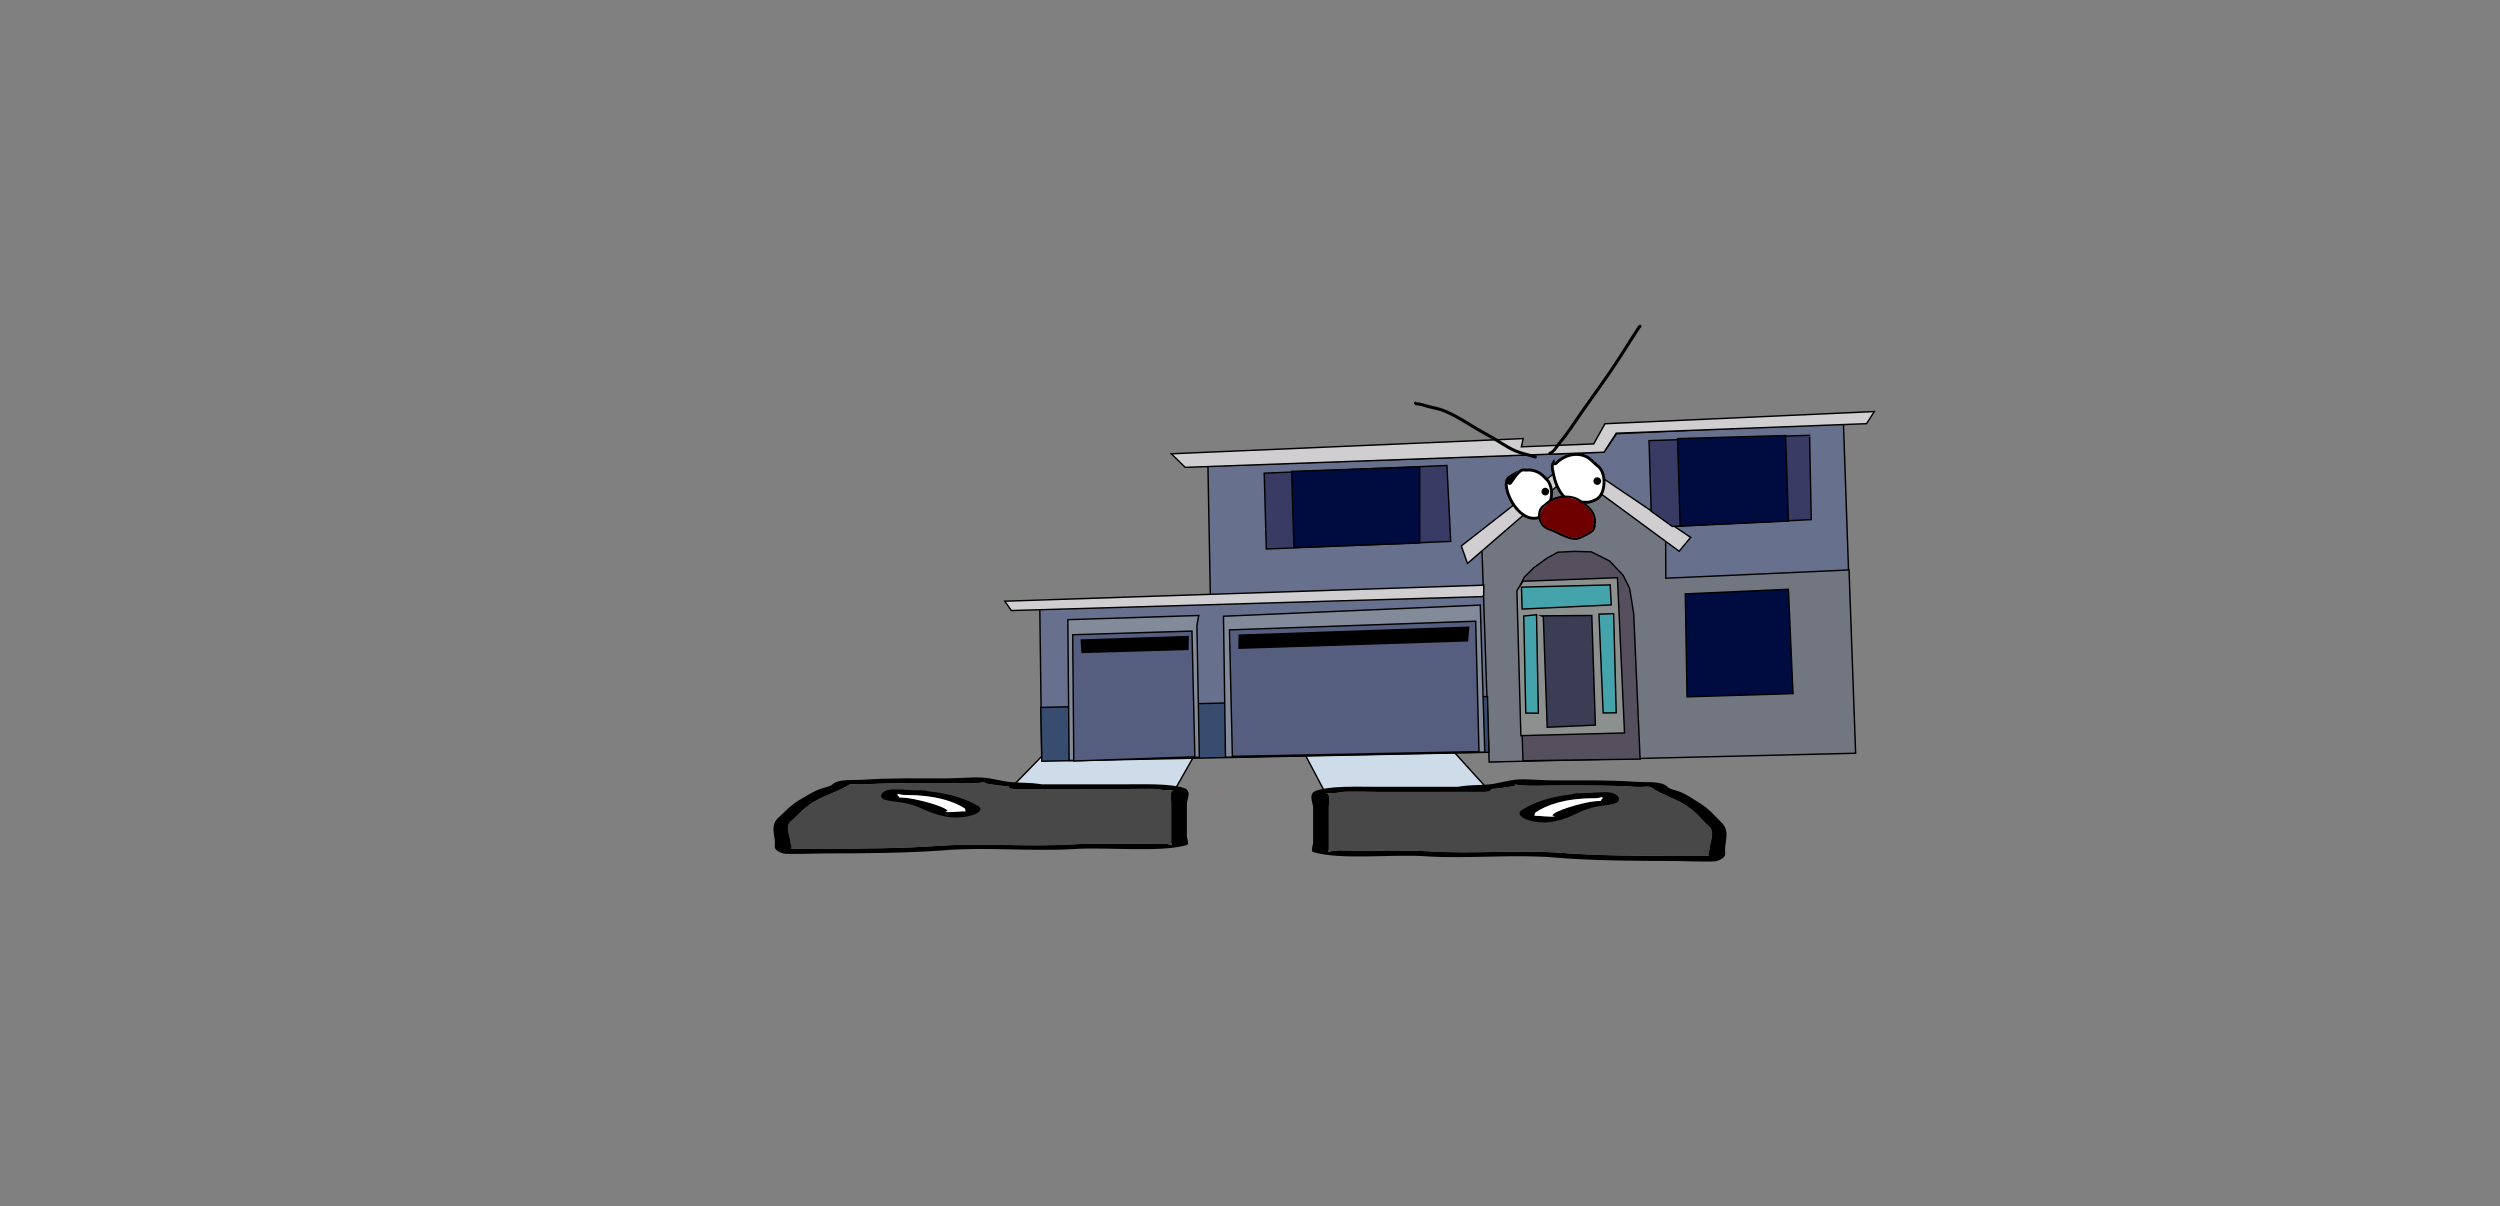 <svg version="1.1" xmlns="http://www.w3.org/2000/svg" xmlns:xlink="http://www.w3.org/1999/xlink" width="1733.093" height="836.336" viewBox="0,0,1733.093,836.336"><rect x="0" y="0" width="1733.093" height="836.336" fill="#808080" stroke="none"/><g transform="translate(546.547,238.168)"><g data-paper-data="{&quot;isPaintingLayer&quot;:true}" stroke-linejoin="miter" stroke-miterlimit="10" stroke-dasharray="" stroke-dashoffset="0" style="mix-blend-mode: normal"><path d="M-546.547,598.168v-836.336h1733.093v836.336z" fill="none" fill-rule="nonzero" stroke="#f00000" stroke-width="0" stroke-linecap="butt"/><path d="M295.792,308.036h2.067l0.258,4.04h-0.258v-3.872z" fill="#eb4a83" fill-rule="evenodd" stroke="none" stroke-width="1" stroke-linecap="butt"/><path d="M296.308,312.076h1.55h0.258l2.067,0.505z" fill="#9e8142" fill-rule="evenodd" stroke="none" stroke-width="1" stroke-linecap="butt"/><path d="M154.204,308.145l35.67,-36.661l99.666,-0.327l-20.982,36.988z" fill="#cedce9" fill-rule="nonzero" stroke="#000000" stroke-width="1" stroke-linecap="round"/><path d="M144.724,306.222c-3.442,-0.517 -11.634,-1.324 -8.044,-2.158c-1.963,0.267 -4.581,0.593 -5.975,0.681c-6.601,0.416 -15.155,0 -21.967,0c-18.686,0 -36.828,-0.221 -54.917,0.825c-8.175,0.473 -10.422,-0.987 -12.932,1.056c-5.178,3.427 -14.92,6.486 -21.177,9.937c-8.482,4.676 -11.771,9.191 -16.97,13.88c-5.884,3.862 -1.091,11.276 -1.091,15.574c0,1.151 1.65,3.199 0.074,4.045c1.567,0.043 3.081,0.082 4.045,0.082c6.407,0 12.814,0 19.221,0c25.486,0 55.097,-0.168 79.834,-2.027c29.371,-1.983 61.203,0.861 90.81,-0.919c16.213,-0.893 33.887,-0.362 50.395,-0.356c8.375,0.003 15.546,-0.953 19.221,0.825c0.966,0.467 0,-1.101 0,-1.651c0,-1.376 0,-2.751 0,-4.127c0,-7.704 0,-15.408 0,-23.112c0,-1.821 -1.588,-8.337 1.697,-9.042c-0.616,-0.011 -1.314,-0.029 -1.697,-0.037c-3.398,-0.075 -5.296,-0.018 -7.948,-0.587c-4.603,-0.987 -20.134,-0.238 -26.375,-0.238c-24.255,0 -48.509,0 -72.764,0c0,0 -5.492,0 -5.492,-1.651c0,-0.068 0.009,-0.133 0.027,-0.195c-2.625,-0.167 -5.277,-0.399 -7.975,-0.805zM230.928,305.571c14.641,0 33.354,-0.784 43.353,2.563c5.73,1.918 1.953,8.068 1.953,10.644c0,7.704 0,15.408 0,23.112c0,0.88 1.892,5.244 0,5.778c-19.105,5.396 -55.116,1.188 -78.445,2.768c-28.951,1.741 -62.291,-1.576 -90.3,0.885c-25.495,1.916 -56.21,2.125 -82.498,2.125c-3.771,0 -26.383,0.858 -28.831,0c-7.019,-2.462 -5.492,-4.515 -5.492,-7.429c0,-5.27 -3.108,-11.552 1.655,-16.618c5.329,-4.806 9.066,-9.626 17.566,-14.313c3.429,-1.89 7.132,-4.419 11.563,-6.127c2.899,-1.117 8.443,-2.025 9.135,-3.477c4.698,-3.823 13.189,-2.571 23.235,-3.213c17.884,-1.144 36.39,-0.825 54.916,-0.825c6.832,0 20.182,-0.945 25.002,-0.651c8.39,0.512 13.255,2.663 21.387,3.302c5.967,0.469 12.256,0.191 19.221,1.238c0.529,0.079 1.057,0.159 1.586,0.238c18.331,0 36.662,0 54.993,0z" data-paper-data="{&quot;index&quot;:null}" fill="#000000" fill-rule="nonzero" stroke="none" stroke-width="1" stroke-linecap="butt"/><path d="M152.775,306.948c-0.018,0.062 -0.026,0.127 -0.026,0.195c0,1.651 5.519,1.654 5.519,1.654c24.255,0 48.639,0.033 72.894,0.033c6.241,0 21.786,-0.741 26.389,0.246c2.652,0.569 4.554,0.515 7.952,0.59c0.384,0.008 1.082,0.027 1.698,0.038c-3.285,0.705 -1.681,7.237 -1.681,9.058c0,7.704 -0.011,15.454 -0.011,23.158c0,1.376 -0.009,2.758 -0.009,4.134c0,0.55 0.962,2.121 -0.004,1.653c-3.675,-1.778 -10.853,-0.819 -19.227,-0.822c-16.508,-0.006 -34.232,-0.518 -50.445,0.375c-29.607,1.78 -61.73,-1.048 -91.101,0.935c-24.737,1.859 -54.468,1.998 -79.954,1.998c-6.407,0 -12.825,-0.005 -19.232,-0.005c-0.964,0 -2.48,-0.04 -4.047,-0.083c1.576,-0.847 -0.084,-2.901 -0.084,-4.051c0,-4.298 -4.819,-11.741 1.065,-15.602c5.199,-4.689 8.5,-9.235 16.981,-13.912c6.258,-3.45 16.041,-6.534 21.219,-9.961c2.51,-2.043 4.774,-0.589 12.949,-1.062c18.088,-1.046 36.348,-0.849 55.034,-0.849c6.811,0 15.442,0.412 22.043,-0.004c1.393,-0.088 4.034,-0.414 5.997,-0.681c-3.59,0.834 4.634,1.641 8.077,2.159c2.698,0.405 5.381,0.64 8.007,0.807z" data-paper-data="{&quot;noHover&quot;:false,&quot;origItem&quot;:[&quot;Path&quot;,{&quot;applyMatrix&quot;:true,&quot;segments&quot;:[[[579.60736,595.76373],[0.95609,-0.20262],[0.00646,0.07548]],[[579.61718,596],[0,-0.08208],[0,2]],[[577.61718,598],[0,0],[-8.83333,0]],[[551.11718,598],[8.83333,0],[-2.27308,0]],[[541.51161,598.28885],[1.67648,-1.19621],[-0.96568,0.68904]],[[538.61718,599],[1.23739,-0.09027],[-0.13966,0.01019]],[[537.99901,599.04541],[0.22447,-0.0134],[1.19653,0.85421]],[[538.61718,610],[0,-2.20646],[0,9.33333]],[[538.61718,638],[0,-9.33333],[0,1.66667]],[[538.61718,643],[0,-1.66667],[0,0.66667]],[[538.61718,645],[-0.35177,0.56631],[1.33831,-2.15456]],[[545.61718,644],[-3.04994,0.00386],[6.01206,-0.00761]],[[563.97058,644.43107],[-5.90478,-1.08158],[10.78253,2.15651]],[[597.04254,645.54479],[-10.6965,-2.40266],[9.00888,2.25222]],[[626.11718,648],[-9.28168,0],[2.33333,0]],[[633.11718,648],[-2.33333,0],[0.35109,0]],[[634.59021,647.90091],[-0.5707,0.05184],[-0.57412,-1.02596]],[[634.61718,643],[0,1.39387],[0,-5.20707]],[[634.21982,624.13246],[2.14282,4.67827],[-1.8936,-5.6808]],[[628.03948,607.31672],[3.08887,5.66543],[-2.2791,-4.1802]],[[620.32688,595.27881],[1.8857,4.15235],[-0.91417,-2.47477]],[[615.61718,594],[2.9771,0.57275],[-6.58756,-1.26734]],[[595.61718,593],[6.8054,0],[-2.48058,0]],[[587.61718,593],[2.40395,0.50364],[-0.50743,-0.10631]],[[585.44122,592.1748],[0.71481,0.32365],[1.30749,1.01011]],[[582.51161,594.78885],[1.25365,-0.62682],[-0.98239,0.4912]]],&quot;closed&quot;:true}],&quot;index&quot;:null}" fill="#484848" fill-rule="nonzero" stroke="none" stroke-width="1" stroke-linecap="butt"/><path d="M75.789,313c0,0.558 1.893,1.234 0.95,1.676c2.414,0.075 4.841,0.238 6.998,0.562c8.315,1.25 25.231,5.804 26.826,8.815c0.13,0.245 -2.222,0.286 -1.823,0.503c1.325,0.723 12.123,-0.533 13.365,-0.328c0.281,0.046 0.419,0.119 0.474,0.207c-0.058,-0.274 -0.111,-0.538 -0.111,-0.704c0,-0.585 0.077,-1.215 -0.793,-1.738c-7.395,-4.61 -19.476,-8.993 -40.394,-8.993c0,0 -2.468,-0 -4.096,-0.497c-0.543,-0.093 -0.965,-0.202 -1.247,-0.329c-0.073,0.315 -0.149,0.636 -0.149,0.827zM122.468,325.382c0.375,0.338 0.264,-0.223 0.14,-0.81c-0.026,0.255 -0.396,0.579 -0.14,0.81zM131.498,320.516c6.829,4.106 -8.676,10.104 -22.76,7.342c-13.288,-2.606 -17.787,-7.844 -29.914,-9.667c-4.097,-0.616 -9.006,-0.952 -12.066,-1.976c-4.85,-1.624 -2.7,-7.168 6.575,-7.168c6.678,0 9.968,0.651 16.185,0.651h2.746c0,0 3.152,0 4.68,0.718c16.267,1.596 26.706,5.652 34.554,10.1z" data-paper-data="{&quot;index&quot;:null}" fill="#000000" fill-rule="nonzero" stroke="none" stroke-width="1" stroke-linecap="butt"/><path d="M75.734,312.118c0.283,0.128 0.705,0.237 1.248,0.329c1.627,0.497 4.107,0.494 4.107,0.494c20.918,0 33.436,4.479 40.83,9.09c0.87,0.523 0.769,1.165 0.769,1.749c0,0.166 0.043,0.435 0.101,0.708c-0.055,-0.088 -0.192,-0.161 -0.473,-0.207c-1.242,-0.205 -12.134,1.072 -13.459,0.35c-0.398,-0.217 1.692,-0.403 1.563,-0.648c-1.595,-3.011 -18.592,-7.542 -26.907,-8.792c-2.157,-0.324 -4.598,-0.481 -7.012,-0.555c0.944,-0.442 -0.927,-1.128 -0.927,-1.686c0,-0.191 0.089,-0.517 0.162,-0.832z" data-paper-data="{&quot;noHover&quot;:false,&quot;origItem&quot;:[&quot;Path&quot;,{&quot;applyMatrix&quot;:true,&quot;segments&quot;:[[[607.563,601.99816],[0.02649,0.38155],[-0.10299,0.15484]],[[607.10872,602.39727],[0.1976,-0.11227],[-0.59254,0.60273]],[[605.61718,603],[0,0],[-7.618,0]],[[590.90604,613.89443],[2.69308,-5.58508],[-0.31682,0.63364]],[[590.61718,616],[0,-0.70843],[0,0.20156]],[[590.57685,616.85325],[0.02106,-0.33136],[0.02013,-0.10671]],[[590.74964,616.60263],[-0.10238,0.05628],[0.45234,-0.24865]],[[595.61718,617],[-0.48256,0.87548],[0.14503,-0.26312]],[[594.95308,616.3906],[-0.04725,0.29671],[0.58086,-3.64773]],[[604.72276,605.71115],[-3.02833,1.51416],[0.78545,-0.39273]],[[607.27135,605.03032],[-0.87898,0.0905],[-0.34365,-0.53523]],[[607.61718,603],[0,0.6759],[0,-0.23192]]],&quot;closed&quot;:true}],&quot;index&quot;:null}" fill="#ffffff" fill-rule="nonzero" stroke="none" stroke-width="1" stroke-linecap="butt"/><path d="M371.442,310.047l-20.982,-39.728l99.666,0.352l35.67,39.376z" data-paper-data="{&quot;index&quot;:null}" fill="#cedce9" fill-rule="nonzero" stroke="#000000" stroke-width="1" stroke-linecap="round"/><path d="M495.276,307.982c-2.697,0.435 -5.349,0.685 -7.975,0.864c0.018,0.067 0.027,0.137 0.027,0.209c0,1.773 -5.492,1.773 -5.492,1.773c-24.255,0 -48.51,0 -72.764,0c-6.241,0 -21.772,-0.804 -26.375,0.256c-2.652,0.611 -4.55,0.55 -7.948,0.63c-0.384,0.009 -1.081,0.028 -1.697,0.04c3.285,0.757 1.697,7.756 1.697,9.712c0,8.275 0,16.549 0,24.824c0,1.478 0,2.955 0,4.433c0,0.591 -0.966,2.275 0,1.773c3.675,-1.91 10.846,-0.883 19.221,-0.887c16.508,-0.007 34.182,-0.577 50.395,0.382c29.607,1.912 61.439,-1.143 90.81,0.987c24.737,1.997 54.348,2.177 79.834,2.177c6.407,0 12.814,0 19.221,0c0.964,0 2.478,-0.042 4.045,-0.088c-1.576,-0.91 0.074,-3.109 0.074,-4.345c0,-4.616 4.793,-12.58 -1.091,-16.727c-5.199,-5.036 -8.489,-9.885 -16.97,-14.908c-6.258,-3.706 -16,-6.991 -21.177,-10.672c-2.51,-2.194 -4.757,-0.626 -12.932,-1.134c-18.088,-1.124 -36.23,-0.887 -54.917,-0.887c-6.811,0 -15.366,0.447 -21.967,0c-1.393,-0.094 -4.012,-0.445 -5.975,-0.732c3.59,0.896 -4.602,1.762 -8.044,2.318zM409.072,307.283c18.331,0 36.662,0 54.993,0c0.529,-0.085 1.057,-0.171 1.586,-0.256c6.965,-1.124 13.254,-0.826 19.221,-1.33c8.132,-0.686 12.996,-2.996 21.387,-3.546c4.82,-0.316 18.17,0.699 25.002,0.699c18.527,0 37.033,-0.342 54.916,0.887c10.046,0.69 18.537,-0.655 23.235,3.451c0.693,1.56 6.236,2.535 9.135,3.735c4.431,1.834 8.134,4.55 11.563,6.58c8.5,5.034 12.237,10.211 17.566,15.373c4.762,5.441 1.655,12.188 1.655,17.849c0,3.129 1.528,5.335 -5.492,7.979c-2.448,0.922 -25.061,0 -28.831,0c-26.287,0 -57.002,-0.225 -82.498,-2.283c-28.009,-2.643 -61.349,0.919 -90.3,-0.95c-23.33,-1.697 -59.34,2.823 -78.445,-2.973c-1.892,-0.574 0,-5.261 0,-6.206c0,-8.275 0,-16.549 0,-24.824c0,-2.766 -3.777,-9.372 1.953,-11.432c9.999,-3.595 28.712,-2.753 43.353,-2.753z" data-paper-data="{&quot;index&quot;:null}" fill="#000000" fill-rule="nonzero" stroke="none" stroke-width="1" stroke-linecap="butt"/><path d="M487.225,308.761c2.625,-0.18 5.309,-0.431 8.007,-0.867c3.442,-0.556 11.667,-1.423 8.077,-2.319c1.963,0.287 4.603,0.637 5.997,0.732c6.601,0.447 15.232,0.004 22.043,0.004c18.686,0 36.946,-0.212 55.034,0.911c8.175,0.508 10.439,-1.054 12.949,1.14c5.178,3.681 14.961,6.993 21.219,10.699c8.481,5.023 11.782,9.905 16.981,14.942c5.884,4.148 1.065,12.142 1.065,16.758c0,1.236 -1.661,3.442 -0.084,4.351c-1.567,0.046 -3.083,0.089 -4.047,0.089c-6.407,0 -12.825,0.006 -19.232,0.006c-25.486,0 -55.217,-0.149 -79.954,-2.146c-29.371,-2.13 -61.494,0.907 -91.101,-1.005c-16.213,-0.959 -33.937,-0.409 -50.445,-0.402c-8.374,0.003 -15.552,-1.027 -19.227,0.883c-0.966,0.502 -0.004,-1.185 -0.004,-1.776c0,-1.478 -0.009,-2.962 -0.009,-4.44c0,-8.275 -0.011,-16.598 -0.011,-24.873c0,-1.956 1.605,-8.972 -1.681,-9.729c0.616,-0.012 1.314,-0.032 1.698,-0.041c3.398,-0.08 5.3,-0.023 7.952,-0.633c4.603,-1.061 20.148,-0.264 26.389,-0.264c24.255,0 48.639,-0.035 72.894,-0.035c0,0 5.519,-0.003 5.519,-1.776c0,-0.073 -0.009,-0.143 -0.026,-0.21z" data-paper-data="{&quot;noHover&quot;:false,&quot;origItem&quot;:[&quot;Path&quot;,{&quot;applyMatrix&quot;:true,&quot;segments&quot;:[[[579.60736,595.76373],[0.95609,-0.20262],[0.00646,0.07548]],[[579.61718,596],[0,-0.08208],[0,2]],[[577.61718,598],[0,0],[-8.83333,0]],[[551.11718,598],[8.83333,0],[-2.27308,0]],[[541.51161,598.28885],[1.67648,-1.19621],[-0.96568,0.68904]],[[538.61718,599],[1.23739,-0.09027],[-0.13966,0.01019]],[[537.99901,599.04541],[0.22447,-0.0134],[1.19653,0.85421]],[[538.61718,610],[0,-2.20646],[0,9.33333]],[[538.61718,638],[0,-9.33333],[0,1.66667]],[[538.61718,643],[0,-1.66667],[0,0.66667]],[[538.61718,645],[-0.35177,0.56631],[1.33831,-2.15456]],[[545.61718,644],[-3.04994,0.00386],[6.01206,-0.00761]],[[563.97058,644.43107],[-5.90478,-1.08158],[10.78253,2.15651]],[[597.04254,645.54479],[-10.6965,-2.40266],[9.00888,2.25222]],[[626.11718,648],[-9.28168,0],[2.33333,0]],[[633.11718,648],[-2.33333,0],[0.35109,0]],[[634.59021,647.90091],[-0.5707,0.05184],[-0.57412,-1.02596]],[[634.61718,643],[0,1.39387],[0,-5.20707]],[[634.21982,624.13246],[2.14282,4.67827],[-1.8936,-5.6808]],[[628.03948,607.31672],[3.08887,5.66543],[-2.2791,-4.1802]],[[620.32688,595.27881],[1.8857,4.15235],[-0.91417,-2.47477]],[[615.61718,594],[2.9771,0.57275],[-6.58756,-1.26734]],[[595.61718,593],[6.8054,0],[-2.48058,0]],[[587.61718,593],[2.40395,0.50364],[-0.50743,-0.10631]],[[585.44122,592.1748],[0.71481,0.32365],[1.30749,1.01011]],[[582.51161,594.78885],[1.25365,-0.62682],[-0.98239,0.4912]]],&quot;closed&quot;:true}],&quot;index&quot;:null}" fill="#484848" fill-rule="nonzero" stroke="none" stroke-width="1" stroke-linecap="butt"/><path d="M564.211,315.262c0,-0.206 -0.076,-0.55 -0.149,-0.888c-0.283,0.137 -0.705,0.254 -1.247,0.354c-1.627,0.534 -4.096,0.534 -4.096,0.534c-20.918,0 -32.999,4.707 -40.394,9.659c-0.87,0.562 -0.793,1.239 -0.793,1.867c0,0.179 -0.053,0.463 -0.111,0.756c0.055,-0.095 0.193,-0.172 0.474,-0.222c1.242,-0.22 12.04,1.128 13.365,0.352c0.398,-0.233 -1.953,-0.277 -1.823,-0.54c1.595,-3.234 18.511,-8.126 26.826,-9.468c2.157,-0.348 4.584,-0.523 6.998,-0.604c-0.944,-0.474 0.95,-1.201 0.95,-1.8zM517.392,327.69c-0.125,0.63 -0.235,1.233 0.14,0.87c0.256,-0.248 -0.114,-0.596 -0.14,-0.87zM508.502,323.334c7.849,-4.777 18.287,-9.133 34.554,-10.848c1.528,-0.771 4.68,-0.771 4.68,-0.771h2.746c6.217,0 9.507,-0.699 16.185,-0.699c9.275,0 11.424,5.954 6.575,7.698c-3.06,1.1 -7.969,1.461 -12.066,2.123c-12.127,1.958 -16.626,7.583 -29.914,10.383c-14.083,2.967 -29.588,-3.476 -22.76,-7.885z" data-paper-data="{&quot;index&quot;:null}" fill="#000000" fill-rule="nonzero" stroke="none" stroke-width="1" stroke-linecap="butt"/><path d="M564.266,314.314c0.073,0.338 0.162,0.688 0.162,0.893c0,0.599 -1.871,1.336 -0.927,1.811c-2.414,0.08 -4.855,0.248 -7.012,0.596c-8.315,1.342 -25.313,6.209 -26.907,9.443c-0.13,0.263 1.961,0.463 1.563,0.696c-1.325,0.776 -12.217,-0.596 -13.459,-0.376c-0.281,0.05 -0.418,0.128 -0.473,0.223c0.058,-0.294 0.101,-0.582 0.101,-0.761c0,-0.628 -0.101,-1.317 0.769,-1.879c7.395,-4.952 19.913,-9.763 40.83,-9.763c0,0 2.48,0.004 4.107,-0.531c0.543,-0.1 0.965,-0.217 1.248,-0.354z" data-paper-data="{&quot;noHover&quot;:false,&quot;origItem&quot;:[&quot;Path&quot;,{&quot;applyMatrix&quot;:true,&quot;segments&quot;:[[[607.563,601.99816],[0.02649,0.38155],[-0.10299,0.15484]],[[607.10872,602.39727],[0.1976,-0.11227],[-0.59254,0.60273]],[[605.61718,603],[0,0],[-7.618,0]],[[590.90604,613.89443],[2.69308,-5.58508],[-0.31682,0.63364]],[[590.61718,616],[0,-0.70843],[0,0.20156]],[[590.57685,616.85325],[0.02106,-0.33136],[0.02013,-0.10671]],[[590.74964,616.60263],[-0.10238,0.05628],[0.45234,-0.24865]],[[595.61718,617],[-0.48256,0.87548],[0.14503,-0.26312]],[[594.95308,616.3906],[-0.04725,0.29671],[0.58086,-3.64773]],[[604.72276,605.71115],[-3.02833,1.51416],[0.78545,-0.39273]],[[607.27135,605.03032],[-0.87898,0.0905],[-0.34365,-0.53523]],[[607.61718,603],[0,0.6759],[0,-0.23192]]],&quot;closed&quot;:true}],&quot;index&quot;:null}" fill="#ffffff" fill-rule="nonzero" stroke="none" stroke-width="1" stroke-linecap="butt"/><g><path d="M449.714,209.605l1.55,-0.047l0.258,-0.008l2.09,0.712z" fill="#9e8142" fill-rule="evenodd" stroke="none" stroke-width="1" stroke-linecap="butt"/><path d="M536.281,232.976c0.364,0.323 0.375,0.692 0.034,1.105c-0.323,-0.352 -0.335,-0.72 -0.034,-1.105z" fill="#fefffe" fill-rule="evenodd" stroke="none" stroke-width="1" stroke-linecap="butt"/><path d="M175.654,289.05l-1.369,-104.989l118.322,-3.849l-1.762,-95.251l274.68,-9.782l8.59,-12.694l149.695,-6.88l7.567,-0.966l7.906,228.398l-253.058,6.819l1.608,-7.646z" fill="#67708d" fill-rule="nonzero" stroke="#000000" stroke-width="1" stroke-linecap="round"/><path d="M485.772,290.1l-4.955,-146.949l62.347,-53.933l64.975,47.046l0.117,26.412l127.013,-5.726l4.576,127.048z" fill="#727681" fill-rule="nonzero" stroke="#000000" stroke-width="1" stroke-linecap="round"/><path d="M509.225,289.21l-3.614,-118.157l4.555,-9.117l6.703,-6.651l9.01,-6.491l7.47,-4.142l11.492,-0.582l11.751,0.331l12.623,6.29l9.516,10.068l4.414,8.843l2.842,17.639l4.464,100.808z" fill="#56505e" fill-rule="nonzero" stroke="#000000" stroke-width="1" stroke-linecap="round"/><path d="M574.723,162.324l4.908,107.618l-71.855,1.874l-2.748,-100.431l4.162,-6.591z" fill="#8c908f" fill-rule="nonzero" stroke="#000000" stroke-width="1" stroke-linecap="round"/><path d="M570.452,181.181l-61.805,2.86l-0.464,-15.176l61.522,-1.558z" fill="#45a3ac" fill-rule="nonzero" stroke="#000000" stroke-width="1" stroke-linecap="round"/><path d="M573.871,255.979l-9.046,0.115l-2.903,-68.511l10.171,-0.311z" fill="#45a3ac" fill-rule="nonzero" stroke="#000000" stroke-width="1" stroke-linecap="round"/><path d="M519.904,256.215l-8.728,-0.056l-1.411,-67.263l8.86,-0.917z" fill="#45a3ac" fill-rule="nonzero" stroke="#000000" stroke-width="1" stroke-linecap="round"/><path d="M522.042,188.762l34.898,-0.259l2.486,75.997l-33.405,1.506l-2.668,-76.679z" fill="#3b3d54" fill-rule="nonzero" stroke="#000000" stroke-width="1" stroke-linecap="round"/><path d="M482.001,174.272l-0.773,1.155l-326.662,9.668l-4.562,-6.486l332.078,-11.126z" fill="#d0ced0" fill-rule="nonzero" stroke="#000000" stroke-width="1" stroke-linecap="round"/><path d="M543.486,89.611l-72.738,62.825l-4.25,-12.152l77.65,-60.713l81.305,54.801l-7.948,9.616z" fill="#d0ced0" fill-rule="nonzero" stroke="#000000" stroke-width="1" stroke-linecap="round"/><path d="M598.113,116.221l-1.496,-48.919l111.305,-3.727l1.142,58.464l-96.331,4.724z" fill="#393b64" fill-rule="nonzero" stroke="#000000" stroke-width="1" stroke-linecap="round"/><path d="M618.221,126.594l-1.857,-60.705l74.917,-2.13l1.974,59.247l-76.004,3.577" fill="#000c40" fill-rule="nonzero" stroke="#000000" stroke-width="1" stroke-linecap="round"/><path d="M565.386,75.327l-290.277,10.494l-9.66,-9.401l243.937,-10.531l-1.28,5.695l50.156,-2.019l7.814,-13.975l186.713,-8.458l-5.399,8.407l-173.518,6.6z" fill="#d0ced0" fill-rule="nonzero" stroke="#000000" stroke-width="1" stroke-linecap="round"/><path d="M621.757,173.512l71.492,-3.156l3.181,72.3l-73.459,2.247z" fill="#000c40" fill-rule="nonzero" stroke="#000000" stroke-width="1" stroke-linecap="round"/><path d="M174.962,252.262l309.679,-7.532l1.019,38.591l-309.96,6.248z" fill="#374c6f" fill-rule="nonzero" stroke="#000000" stroke-width="1" stroke-linecap="round"/><path d="M284.436,188.515l-1.241,6.987l1.66,91.253l-90.265,2.276l-0.885,-97.62z" fill="#838a99" fill-rule="nonzero" stroke="#000000" stroke-width="1" stroke-linecap="round"/><path d="M197.095,201.852l82.662,-2.528l2.019,87.162l-83.944,2.891z" fill="#555e7f" fill-rule="nonzero" stroke="#000000" stroke-width="1" stroke-linecap="round"/><path d="M203.025,205.549l74.1,-2.428l-0.213,8.895l-73.303,2.08z" fill="#000000" fill-rule="nonzero" stroke="#000000" stroke-width="1" stroke-linecap="round"/><path d="M479.63,181.293l3.117,101.915l-179.752,3.559l-1.373,-97.726z" fill="#838a99" fill-rule="nonzero" stroke="#000000" stroke-width="1" stroke-linecap="round"/><path d="M307.784,286.175l-2.035,-87.687l170.708,-6.029l2.281,90.426z" fill="#555e7f" fill-rule="nonzero" stroke="#000000" stroke-width="1" stroke-linecap="round"/><path d="M312.567,202.158l159.008,-5.51l-0.844,9.399l-158.332,5.166z" fill="#000000" fill-rule="nonzero" stroke="#000000" stroke-width="1" stroke-linecap="round"/><path d="M459.13,137.157l-127.827,5.256l-1.446,-52.557l126.653,-5.328z" fill="#393b64" fill-rule="nonzero" stroke="#000000" stroke-width="1" stroke-linecap="round"/><path d="M350.462,141.382l-1.615,-52.794l88.787,-3.039l-0.005,52.682z" fill="#000c40" fill-rule="nonzero" stroke="#000000" stroke-width="1" stroke-linecap="round"/><path d="M530.692,83.062c0.792,0.741 1.535,-0.054 1.535,-0.054c5.143,-5.507 13.896,-7.994 20.896,-4.6c3.093,1.5 5.218,4.397 7.864,6.414c5.794,4.148 5.725,16.869 0.978,21.747c-1.825,1.875 -4.478,2.715 -7.024,3.399c-1.602,-0.12 -3.316,0.23 -4.93,-0.073c-2.223,0.165 -4.527,0.187 -6.783,0.318c-6.861,-2.913 -11.265,-11.537 -12.636,-18.782c-0.567,-3.109 -1.883,-6.574 -0.247,-8.948c0.038,0.186 0.139,0.385 0.347,0.58z" data-paper-data="{&quot;noHover&quot;:false,&quot;origItem&quot;:[&quot;Path&quot;,{&quot;applyMatrix&quot;:true,&quot;segments&quot;:[[[521.95838,341.96483],[-0.01667,0.21389],[-2.51251,2.06985]],[[519.4768,351.72196],[0.34861,-3.5517],[-0.75818,8.29192]],[[527.33632,375.91087],[-6.54613,-5.29068],[2.49065,0.55761]],[[534.76312,377.65449],[-2.46476,-0.51055],[1.65872,0.82936]],[[540.0653,379.26158],[-1.70264,-0.62682],[2.97607,0.04647]],[[548.70522,377.76236],[-2.56331,1.47041],[6.66685,-3.82437]],[[554.34307,353.96499],[5.00498,6.29984],[-2.24748,-3.01103]],[[547.83272,344.6127],[2.89338,2.58736],[-6.5483,-5.85572]],[[523.83701,343.12089],[7.2924,-4.38522],[0,0]],[[522.15667,342.70081],[0.63012,1.05021],[-0.1653,-0.2755]]],&quot;closed&quot;:true}]}" fill="#ffffff" fill-rule="nonzero" stroke="#000000" stroke-width="2" stroke-linecap="butt"/><path d="M499.215,95.235c0,0 -0.625,0.879 0.259,1.507c0.884,0.628 1.356,-0.339 1.356,-0.339c1.95,-2.745 4.171,-6.518 7.045,-8.349c1.336,-0.851 2.45,-0.204 3.949,-0.348c4.642,-0.447 9.076,1.441 12.269,4.906c0.959,1.193 2.349,2.094 3.061,3.453c4.875,9.305 -0.185,18.987 -7.436,24.697c-11.383,3.125 -21.547,-13.084 -22.136,-22.871c0.21,-1.137 0.218,-3.135 0.984,-4.087c0.911,-1.131 2.195,-1.82 3.402,-2.54c-0.999,1.373 -1.897,2.767 -2.753,3.971z" data-paper-data="{&quot;noHover&quot;:false,&quot;origItem&quot;:[&quot;Path&quot;,{&quot;applyMatrix&quot;:true,&quot;segments&quot;:[[[488.3096,342.53923],[-1.51011,1.18134],[-1.53391,0.40687]],[[483.9403,344.40615],[1.33969,-0.94584],[-1.12739,0.79595]],[[481.61976,348.52197],[0.58067,-1.16933],[-2.39539,10.80972]],[[498.48043,380.05978],[-13.32827,-0.13636],[9.64373,-3.9519]],[[514.1197,355.67768],[2.40851,11.61483],[-0.35185,-1.69676]],[[511.87957,351.00633],[0.67137,1.5927],[-2.39344,-4.75186]],[[500.14885,341.91879],[5.17877,0.9542],[-1.67168,-0.30801]],[[495.77608,341.07281],[1.715,-0.51012],[-3.68906,1.09729]],[[485.59672,347.92601],[2.96891,-2.37555],[0,0]],[[483.87527,347.73474],[0.76509,0.95636],[-0.76509,-0.95636]],[[484.06654,346.01329],[0,0],[1.30299,-1.04221]]],&quot;closed&quot;:true}]}" fill="#ffffff" fill-rule="nonzero" stroke="#000000" stroke-width="2" stroke-linecap="butt"/><path d="M522.174,103.356c-0.403,-1.411 0.414,-2.881 1.825,-3.284c1.411,-0.403 2.881,0.414 3.284,1.825c0.403,1.411 -0.414,2.881 -1.825,3.284c-1.411,0.403 -2.881,-0.414 -3.284,-1.825z" fill="#000000" fill-rule="nonzero" stroke="none" stroke-width="0.5" stroke-linecap="butt"/><path d="M558.189,96.063c-0.403,-1.411 0.414,-2.881 1.825,-3.284c1.411,-0.403 2.881,0.414 3.284,1.825c0.403,1.411 -0.414,2.881 -1.825,3.284c-1.411,0.403 -2.881,-0.414 -3.284,-1.825z" fill="#000000" fill-rule="nonzero" stroke="none" stroke-width="0.5" stroke-linecap="butt"/><path d="M434.415,40.368c0.553,-0.158 0.894,0.066 1.092,0.307c2.92,0.108 5.833,1.255 8.644,2.002c3.405,0.906 7.218,1.48 10.482,2.796c10.419,4.203 20.152,11.406 30.104,16.651c6.556,3.455 12.894,8.3 19.628,11.274c4.179,1.846 9.349,2.781 13.74,4.186c0,0 1.021,0.327 0.694,1.347c-0.327,1.021 -1.347,0.694 -1.347,0.694c-4.46,-1.429 -9.683,-2.388 -13.934,-4.258c-6.791,-2.988 -13.174,-7.865 -19.78,-11.347c-9.884,-5.21 -19.56,-12.386 -29.907,-16.559c-3.18,-1.283 -6.914,-1.83 -10.231,-2.713c-2.799,-0.745 -5.848,-2.058 -8.757,-1.936l-1.164,-1.12c0,0 -0.294,-1.03 0.736,-1.325z" fill="#000000" fill-rule="nonzero" stroke="none" stroke-width="0.5" stroke-linecap="butt"/><path d="M591.134,-12.711c0.746,0.769 -0.023,1.515 -0.023,1.515l-0.583,0.525c-4.62,7.222 -9.24,14.444 -13.86,21.666c-7.91,12.362 -16.775,24.196 -25.173,36.233c-5.314,7.616 -10.336,15.577 -16.3,22.698c-1.949,2.328 -4.147,6.268 -7.063,7.209c0,0 -1.031,0.294 -1.325,-0.736c-0.294,-1.031 0.736,-1.325 0.736,-1.325c2.139,-0.469 4.591,-4.833 6.008,-6.525c5.923,-7.071 10.908,-14.983 16.186,-22.548c8.381,-12.013 17.234,-23.823 25.125,-36.162c4.62,-7.222 9.24,-14.444 13.86,-21.666l0.896,-0.909c0,0 0.769,-0.746 1.515,0.023z" fill="#000000" fill-rule="nonzero" stroke="none" stroke-width="0.5" stroke-linecap="butt"/><path d="M557.861,127.413c-0.013,-0.008 -0.026,-0.016 -0.039,-0.025c-0.623,-0.417 -0.206,-1.04 -0.206,-1.04c1.065,-1.513 0.856,-3.455 0.578,-5.227c-0.865,-5.517 -5.555,-8.553 -9.915,-11.619c-6.664,-4.735 -18.073,-2.647 -23.568,3.067c-1.155,0.607 -1.675,1.745 -2.333,2.854c-2.283,3.845 -0.947,9.014 2.898,11.492c2.071,1.335 4.622,1.862 6.813,2.932c3.847,1.903 10.305,5.577 14.809,4.624c2.515,-0.532 4.454,-2.166 6.808,-3.015c2.238,-1.447 3.634,-1.773 4.155,-4.044zM559.453,126.017c0.068,0.059 0.133,0.139 0.19,0.244c0.275,0.511 -0.058,0.839 -0.223,0.962c-0.568,3.137 -2.337,3.848 -5.046,5.577c-2.474,0.924 -4.547,2.601 -7.214,3.148c-4.912,1.009 -11.509,-2.695 -15.733,-4.755c-2.251,-1.111 -4.861,-1.649 -6.992,-3.036c-5.339,-3.474 -6.909,-13.327 -0.637,-16.781c5.847,-6.265 18.28,-8.11 25.348,-3.099c5.165,3.696 9.903,6.972 10.652,13.673c0.162,1.452 0.138,2.794 -0.346,4.066z" fill="#000000" fill-rule="nonzero" stroke="none" stroke-width="0.5" stroke-linecap="butt"/><path d="M553.746,131.487c-2.354,0.849 -4.31,2.496 -6.825,3.029c-4.504,0.953 -11.018,-2.728 -14.865,-4.631c-2.191,-1.07 -4.756,-1.616 -6.827,-2.951c-3.845,-2.479 -5.183,-7.682 -2.9,-11.526c0.658,-1.108 1.182,-2.255 2.337,-2.863c5.495,-5.714 16.977,-7.818 23.642,-3.083c4.36,3.066 9.071,6.143 9.935,11.66c0.278,1.772 0.485,3.728 -0.58,5.241c0,0 -0.418,0.626 0.205,1.043c0.013,0.009 0.026,0.017 0.039,0.025c-0.521,2.271 -1.925,2.61 -4.162,4.057z" data-paper-data="{&quot;noHover&quot;:false,&quot;origItem&quot;:[&quot;Path&quot;,{&quot;applyMatrix&quot;:true,&quot;segments&quot;:[[[402.07953,139.45212],[-0.59033,2.25447],[-0.01273,-0.00829]],[[402.04109,139.42588],[0.01289,0.00921],[-0.6103,-0.43593]],[[401.86672,138.37965],[0,0],[1.11102,-1.47944]],[[402.60443,133.17275],[0.2234,1.77951],[-0.69556,-5.54052]],[[393.04887,121.25623],[4.26442,3.1977],[-6.51655,-4.93678]],[[369.39825,123.60132],[5.66682,-5.54298],[-1.17312,0.57182]],[[366.97883,126.38237],[0.69182,-1.08763],[-2.39995,3.77302]],[[369.52407,137.95796],[-3.76707,-2.59503],[2.0293,1.39793]],[[376.24432,141.09728],[-2.15702,-1.13687],[3.78721,2.01986]],[[390.90536,146.17221],[-4.53146,0.81491],[2.53045,-0.45506]],[[397.8028,143.36719],[-2.37923,0.77635],[2.28095,-1.3784]]],&quot;closed&quot;:true}]}" fill="#6f0000" fill-rule="nonzero" stroke="none" stroke-width="0.5" stroke-linecap="butt"/></g></g></g></svg>